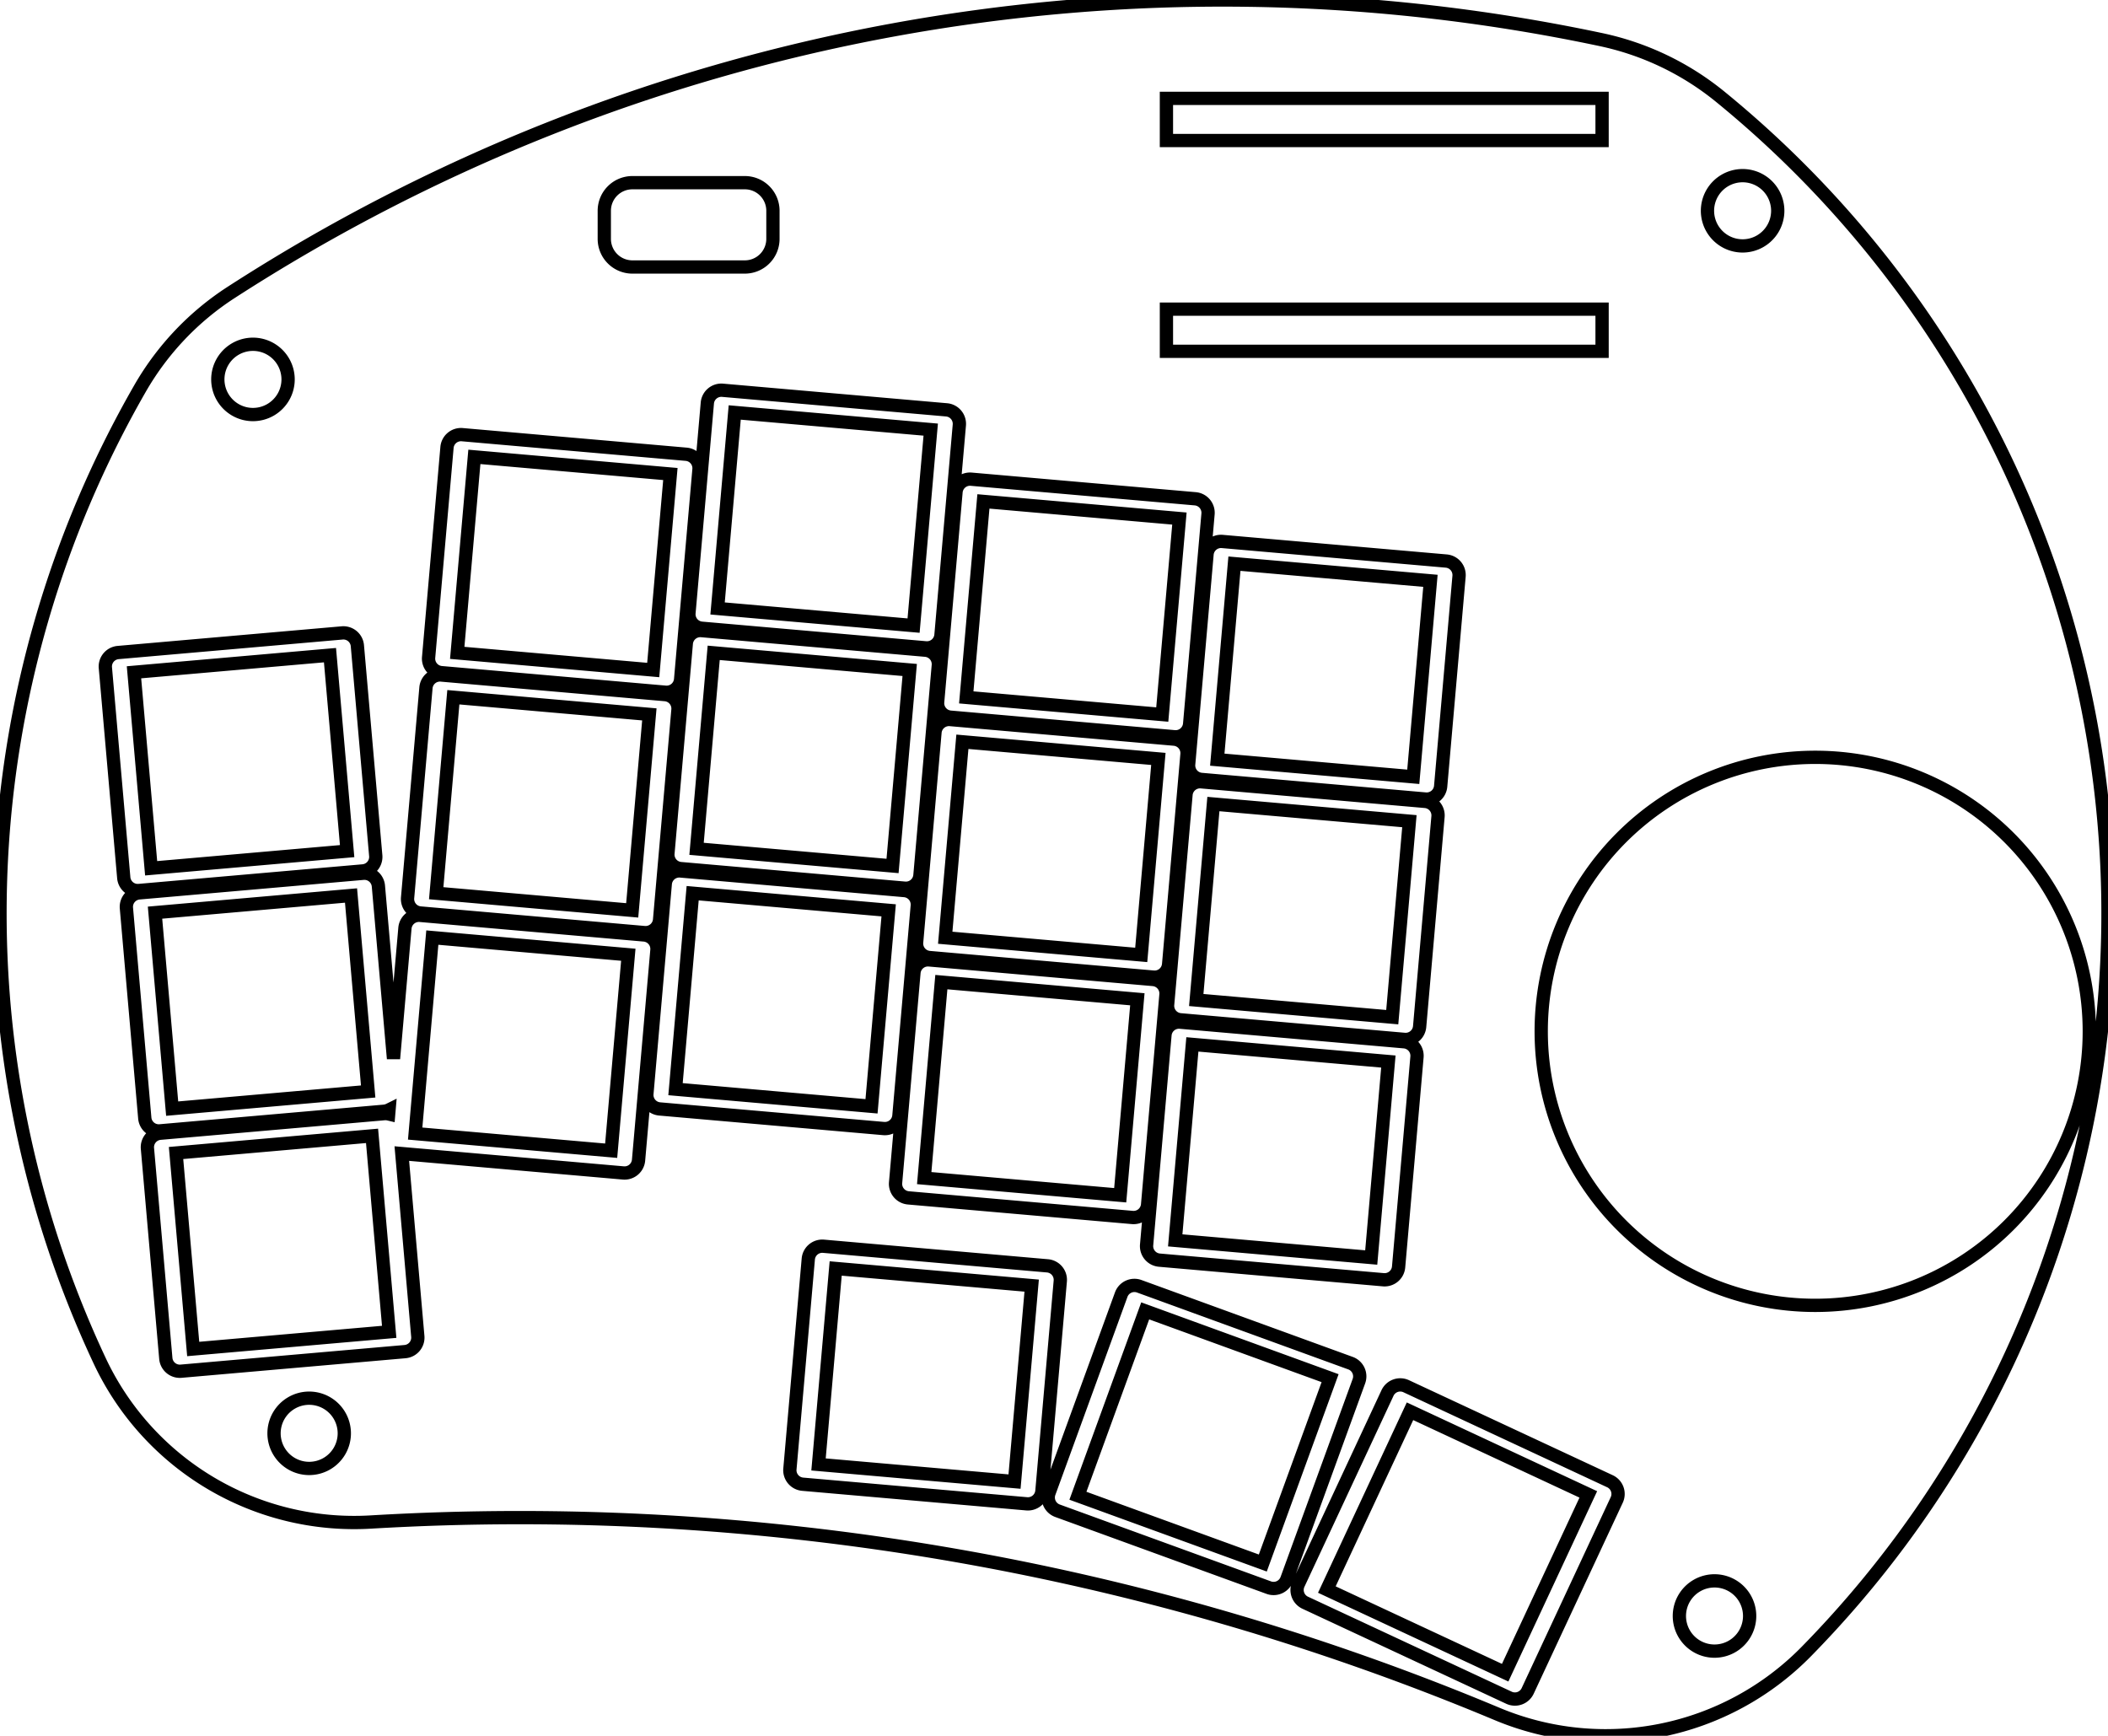 <svg width="150mm" height="123.523mm" viewBox="0 0 150 123.523" xmlns="http://www.w3.org/2000/svg"><g id="svgGroup" stroke-linecap="round" fill-rule="evenodd" font-size="9pt" stroke="#000" stroke-width="0.25mm" fill="none" style="stroke:#000;stroke-width:0.25mm;fill:none"><path d="M 113.905 2.815 A 130 130 0 0 0 16.455 20.805 A 20 20 0 0 0 9.966 27.643 A 75 75 0 0 0 7.093 96.839 A 20 20 0 0 0 26.382 108.313 A 180 180 0 0 1 106.53 121.971 A 20 20 0 0 0 128.53 117.532 A 75 75 0 0 0 122.408 6.884 A 20 20 0 0 0 113.905 2.815 Z M 12.882 97.58 L 28.821 96.186 A 1 1 0 0 0 29.73 95.103 L 28.592 82.092 L 44.355 83.471 A 1 1 0 0 0 45.438 82.562 L 46.745 67.619 A 1 1 0 0 0 45.836 66.535 L 29.897 65.141 A 1 1 0 0 0 28.814 66.05 L 28.001 75.338 L 26.926 63.055 A 1 1 0 0 0 25.843 62.146 L 9.904 63.54 A 1 1 0 0 0 8.995 64.624 L 10.302 79.567 A 1 1 0 0 0 11.386 80.476 L 27.325 79.081 A 1 1 0 0 0 27.682 78.981 L 27.657 79.274 A 1 1 0 0 0 27.34 79.251 L 11.4 80.645 A 1 1 0 0 0 10.491 81.728 L 11.799 96.671 A 1 1 0 0 0 12.882 97.58 Z M 129.169 73.394 m -19.5 0 a 19.5 19.5 0 0 1 39 0 a 19.5 19.5 0 0 1 -39 0 z M 66.134 68.141 L 82.073 69.535 A 1 1 0 0 0 83.156 68.626 L 84.463 53.683 A 1 1 0 0 0 83.554 52.6 L 67.615 51.205 A 1 1 0 0 0 66.532 52.114 L 65.225 67.057 A 1 1 0 0 0 66.134 68.141 Z M 29.912 64.972 L 45.851 66.366 A 1 1 0 0 0 46.934 65.457 L 48.242 50.514 A 1 1 0 0 0 47.333 49.431 L 31.394 48.036 A 1 1 0 0 0 30.31 48.945 L 29.003 63.888 A 1 1 0 0 0 29.912 64.972 Z M 46.941 78.916 L 62.88 80.311 A 1 1 0 0 0 63.964 79.402 L 65.271 64.459 A 1 1 0 0 0 64.362 63.376 L 48.423 61.981 A 1 1 0 0 0 47.34 62.89 L 46.032 77.833 A 1 1 0 0 0 46.941 78.916 Z M 48.438 61.812 L 64.377 63.206 A 1 1 0 0 0 65.46 62.297 L 66.768 47.354 A 1 1 0 0 0 65.859 46.271 L 49.919 44.876 A 1 1 0 0 0 48.836 45.785 L 47.529 60.728 A 1 1 0 0 0 48.438 61.812 Z M 49.934 44.707 L 65.873 46.102 A 1 1 0 0 0 66.957 45.193 L 68.264 30.25 A 1 1 0 0 0 67.355 29.166 L 51.416 27.772 A 1 1 0 0 0 50.333 28.681 L 49.025 43.624 A 1 1 0 0 0 49.934 44.707 Z M 64.637 85.245 L 80.576 86.64 A 1 1 0 0 0 81.66 85.731 L 82.967 70.788 A 1 1 0 0 0 82.058 69.704 L 66.119 68.31 A 1 1 0 0 0 65.035 69.219 L 63.728 84.162 A 1 1 0 0 0 64.637 85.245 Z M 67.63 51.036 L 83.569 52.43 A 1 1 0 0 0 84.652 51.521 L 85.96 36.578 A 1 1 0 0 0 85.051 35.495 L 69.112 34.101 A 1 1 0 0 0 68.028 35.01 L 66.721 49.953 A 1 1 0 0 0 67.63 51.036 Z M 82.499 89.676 L 98.438 91.071 A 1 1 0 0 0 99.521 90.162 L 100.829 75.219 A 1 1 0 0 0 99.92 74.136 L 83.981 72.741 A 1 1 0 0 0 82.897 73.65 L 81.59 88.593 A 1 1 0 0 0 82.499 89.676 Z M 83.995 72.572 L 99.934 73.966 A 1 1 0 0 0 101.018 73.057 L 102.325 58.114 A 1 1 0 0 0 101.416 57.031 L 85.477 55.636 A 1 1 0 0 0 84.394 56.545 L 83.086 71.488 A 1 1 0 0 0 83.995 72.572 Z M 85.492 55.467 L 101.431 56.862 A 1 1 0 0 0 102.514 55.952 L 103.822 41.01 A 1 1 0 0 0 102.913 39.926 L 86.973 38.532 A 1 1 0 0 0 85.89 39.441 L 84.583 54.384 A 1 1 0 0 0 85.492 55.467 Z M 57.117 105.622 L 73.057 107.017 A 1 1 0 0 0 74.14 106.108 L 75.447 91.165 A 1 1 0 0 0 74.538 90.082 L 58.599 88.687 A 1 1 0 0 0 57.516 89.596 L 56.208 104.539 A 1 1 0 0 0 57.117 105.622 Z M 9.889 63.371 L 25.828 61.977 A 1 1 0 0 0 26.737 60.893 L 25.43 45.95 A 1 1 0 0 0 24.347 45.041 L 8.408 46.436 A 1 1 0 0 0 7.498 47.519 L 8.806 62.462 A 1 1 0 0 0 9.889 63.371 Z M 31.408 47.867 L 47.347 49.261 A 1 1 0 0 0 48.431 48.352 L 49.738 33.409 A 1 1 0 0 0 48.829 32.326 L 32.89 30.932 A 1 1 0 0 0 31.807 31.841 L 30.499 46.784 A 1 1 0 0 0 31.408 47.867 Z M 92.875 114.055 L 107.376 120.817 A 1 1 0 0 0 108.705 120.333 L 115.044 106.739 A 1 1 0 0 0 114.56 105.41 L 100.06 98.648 A 1 1 0 0 0 98.731 99.132 L 92.391 112.726 A 1 1 0 0 0 92.875 114.055 Z M 75.249 107.51 L 90.284 112.982 A 1 1 0 0 0 91.566 112.384 L 96.696 98.289 A 1 1 0 0 0 96.099 97.007 L 81.064 91.535 A 1 1 0 0 0 79.782 92.133 L 74.652 106.228 A 1 1 0 0 0 75.249 107.51 Z M 83 10 L 114 10 L 114 7 L 83 7 L 83 10 Z M 83 25 L 114 25 L 114 22 L 83 22 L 83 25 Z M 58.244 104.215 L 72.191 105.435 L 73.411 91.489 L 59.465 90.269 L 58.244 104.215 Z M 32.535 46.46 L 46.482 47.68 L 47.702 33.733 L 33.755 32.513 L 32.535 46.46 Z M 67.26 66.733 L 81.207 67.954 L 82.427 54.007 L 68.481 52.787 L 67.26 66.733 Z M 68.757 49.629 L 82.704 50.849 L 83.924 36.902 L 69.977 35.682 L 68.757 49.629 Z M 13.748 95.999 L 27.694 94.779 L 26.474 80.832 L 12.527 82.052 L 13.748 95.999 Z M 12.251 78.894 L 26.198 77.674 L 24.978 63.727 L 11.031 64.948 L 12.251 78.894 Z M 29.542 80.669 L 43.489 81.889 L 44.709 67.943 L 30.763 66.722 L 29.542 80.669 Z M 31.039 63.564 L 44.986 64.785 L 46.206 50.838 L 32.259 49.618 L 31.039 63.564 Z M 48.068 77.509 L 62.015 78.729 L 63.235 64.783 L 49.288 63.563 L 48.068 77.509 Z M 49.565 60.405 L 63.511 61.625 L 64.732 47.678 L 50.785 46.458 L 49.565 60.405 Z M 65.764 83.838 L 79.711 85.058 L 80.931 71.112 L 66.984 69.891 L 65.764 83.838 Z M 83.626 88.269 L 97.573 89.489 L 98.793 75.543 L 84.846 74.323 L 83.626 88.269 Z M 85.122 71.165 L 99.069 72.385 L 100.289 58.438 L 86.342 57.218 L 85.122 71.165 Z M 10.755 61.79 L 24.701 60.569 L 23.481 46.623 L 9.534 47.843 L 10.755 61.79 Z M 51.061 43.3 L 65.008 44.52 L 66.228 30.573 L 52.281 29.353 L 51.061 43.3 Z M 86.619 54.06 L 100.565 55.28 L 101.786 41.333 L 87.839 40.113 L 86.619 54.06 Z M 94.415 113.118 L 107.104 119.035 L 113.02 106.347 L 100.332 100.43 L 94.415 113.118 Z M 76.702 106.442 L 89.858 111.23 L 94.646 98.075 L 81.49 93.286 L 76.702 106.442 Z M 45 19 L 53 19 A 2 2 0 0 0 55 17 L 55 15 A 2 2 0 0 0 53 13 L 45 13 A 2 2 0 0 0 43 15 L 43 17 A 2 2 0 0 0 45 19 Z M 18 27 m -2.5 0 a 2.5 2.5 0 0 1 5 0 a 2.5 2.5 0 0 1 -5 0 z M 124 15 m -2.5 0 a 2.5 2.5 0 0 1 5 0 a 2.5 2.5 0 0 1 -5 0 z M 22 102 m -2.5 0 a 2.5 2.5 0 0 1 5 0 a 2.5 2.5 0 0 1 -5 0 z M 122 115 m -2.5 0 a 2.5 2.5 0 0 1 5 0 a 2.5 2.5 0 0 1 -5 0 z" vector-effect="non-scaling-stroke"/></g></svg>